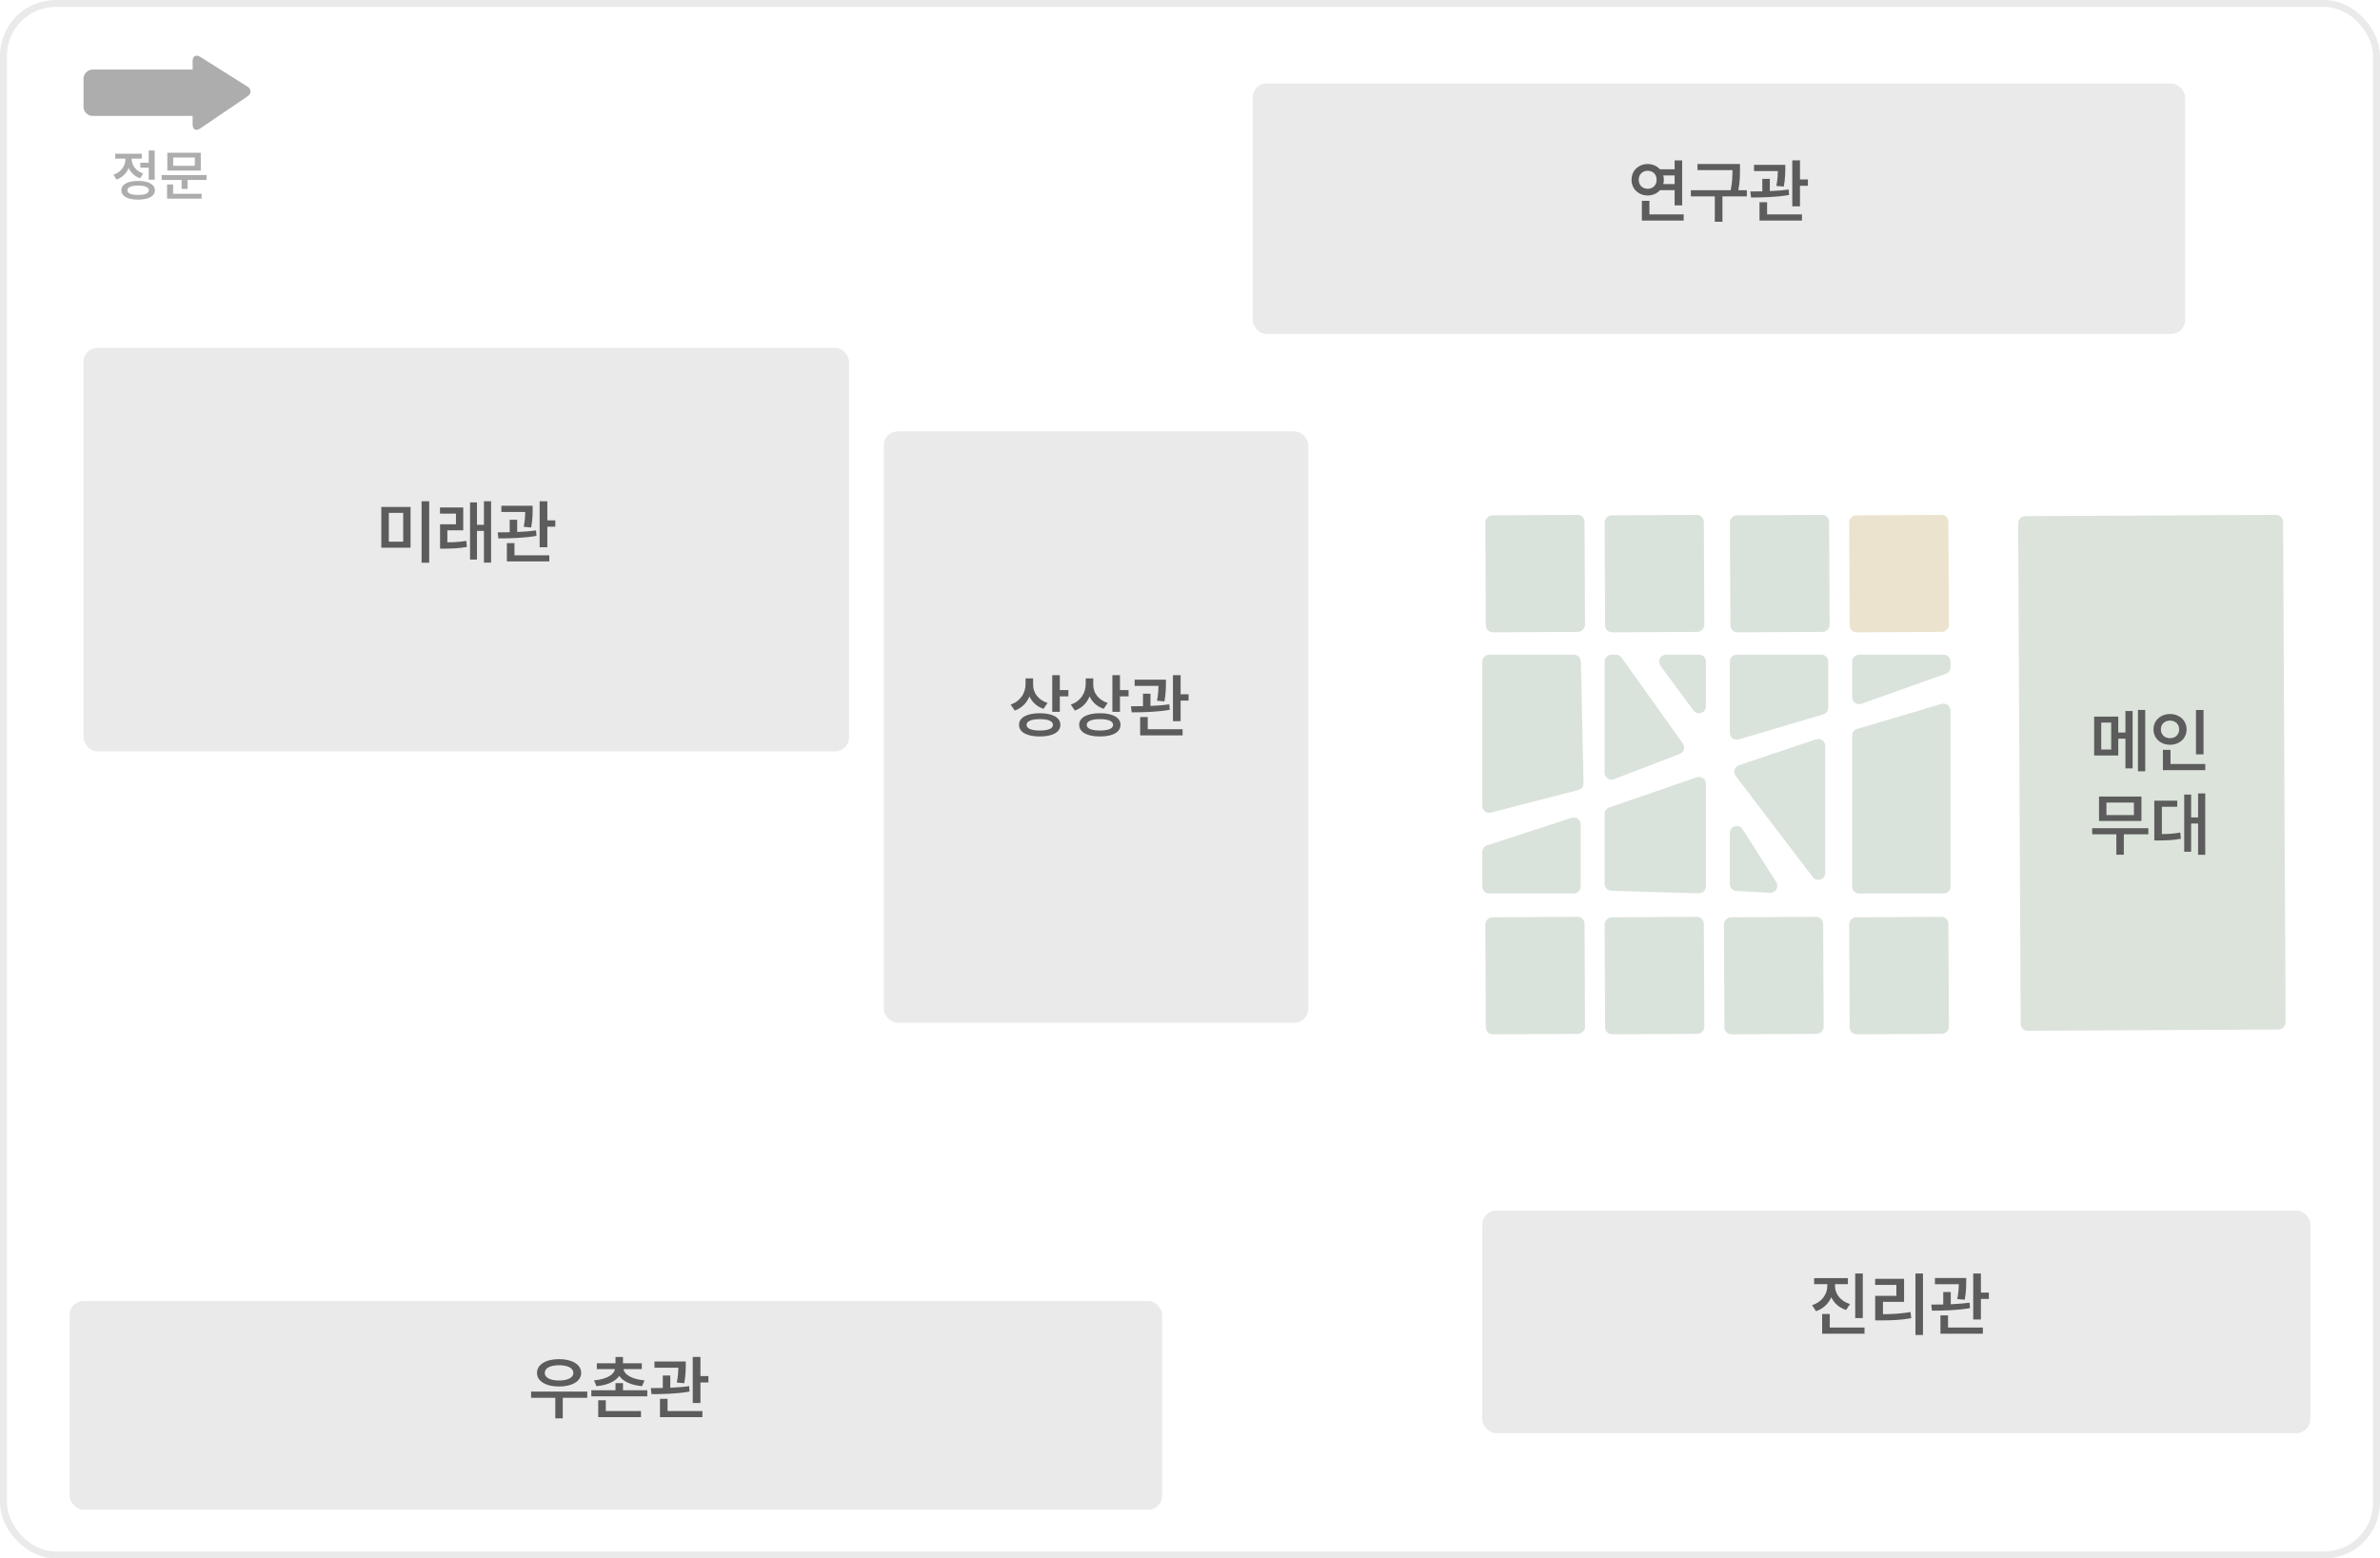 <svg width="342" height="224" viewBox="0 0 342 224" fill="none" xmlns="http://www.w3.org/2000/svg">
<rect x="0.5" y="0.5" width="341" height="223" rx="7.5" fill="white"/>
<rect x="0.5" y="0.5" width="341" height="223" rx="7.5" stroke="#EAEAEA"/>
<g filter="url(#filter0_d_153_3450)">
<rect x="10" y="184" width="157" height="30" rx="2" fill="#EAEAEA"/>
</g>
<g filter="url(#filter1_d_153_3450)">
<rect x="12" y="47" width="110" height="58" rx="2" fill="#EAEAEA"/>
</g>
<g filter="url(#filter2_d_153_3450)">
<rect x="127" y="59" width="61" height="85" rx="2" fill="#EAEAEA"/>
</g>
<g filter="url(#filter3_d_153_3450)">
<rect x="180" y="9" width="134" height="36" rx="2" fill="#EAEAEA"/>
</g>
<g filter="url(#filter4_d_153_3450)">
<rect x="213" y="171" width="119" height="32" rx="2" fill="#EAEAEA"/>
</g>
<g opacity="0.5">
<rect width="16.822" height="14.262" rx="1" transform="matrix(0.005 1 -1 0.005 279.976 131.779)" fill="#B6C7B7"/>
<rect width="16.822" height="14.262" rx="1" transform="matrix(0.005 1 -1 0.005 261.976 131.779)" fill="#B6C7B7"/>
<rect width="16.822" height="14.262" rx="1" transform="matrix(0.005 1 -1 0.005 244.833 131.779)" fill="#B6C7B7"/>
<rect width="16.822" height="14.262" rx="1" transform="matrix(0.005 1 -1 0.005 227.69 131.779)" fill="#B6C7B7"/>
<rect width="16.822" height="14.262" rx="1" transform="matrix(0.005 1 -1 0.005 227.69 74)" fill="#B6C7B7"/>
<rect width="16.822" height="14.262" rx="1" transform="matrix(0.005 1 -1 0.005 244.833 74)" fill="#B6C7B7"/>
<rect width="16.822" height="14.262" rx="1" transform="matrix(0.005 1 -1 0.005 262.833 74)" fill="#B6C7B7"/>
<rect width="16.822" height="14.262" rx="1" transform="matrix(0.005 1 -1 0.005 279.976 74)" fill="#DAC79F"/>
<path d="M279.286 128.429H267.143C266.591 128.429 266.143 127.982 266.143 127.429V105.73C266.143 105.287 266.434 104.897 266.859 104.771L279.002 101.176C279.643 100.986 280.286 101.467 280.286 102.135V127.429C280.286 127.982 279.838 128.429 279.286 128.429Z" fill="#B6C7B7"/>
<path d="M260.49 126.072L249.417 111.536C249.002 110.991 249.245 110.2 249.894 109.982L260.967 106.263C261.615 106.045 262.286 106.527 262.286 107.211V125.466C262.286 126.423 261.07 126.834 260.49 126.072Z" fill="#B6C7B7"/>
<path d="M248.571 127.063V119.726C248.571 118.725 249.879 118.345 250.415 119.19L255.244 126.789C255.68 127.476 255.158 128.368 254.345 128.324L249.517 128.062C248.987 128.033 248.571 127.595 248.571 127.063Z" fill="#B6C7B7"/>
<path d="M231.245 116.055L243.817 111.72C244.466 111.496 245.143 111.979 245.143 112.666V127.4C245.143 127.964 244.677 128.416 244.114 128.4L231.543 128.038C231.002 128.023 230.571 127.58 230.571 127.039V117C230.571 116.574 230.842 116.194 231.245 116.055Z" fill="#B6C7B7"/>
<path d="M213.69 121.505L225.833 117.551C226.479 117.341 227.143 117.822 227.143 118.502V127.429C227.143 127.982 226.695 128.429 226.143 128.429H214C213.448 128.429 213 127.982 213 127.429V122.456C213 122.023 213.279 121.64 213.69 121.505Z" fill="#B6C7B7"/>
<path d="M266.143 100.217V95.097C266.143 94.545 266.591 94.097 267.143 94.097H279.286C279.838 94.097 280.286 94.545 280.286 95.097V95.903C280.286 96.326 280.019 96.704 279.62 96.845L267.478 101.159C266.827 101.39 266.143 100.908 266.143 100.217Z" fill="#B6C7B7"/>
<path d="M262.714 101.724V95.097C262.714 94.545 262.267 94.097 261.714 94.097H249.571C249.019 94.097 248.571 94.545 248.571 95.097V105.319C248.571 105.987 249.214 106.467 249.855 106.277L261.998 102.683C262.423 102.557 262.714 102.167 262.714 101.724Z" fill="#B6C7B7"/>
<path d="M244.143 94.097H239.408C238.588 94.097 238.116 95.03 238.603 95.69L243.338 102.115C243.911 102.892 245.143 102.487 245.143 101.522V95.097C245.143 94.545 244.695 94.097 244.143 94.097Z" fill="#B6C7B7"/>
<path d="M232.199 94.097H231.571C231.019 94.097 230.571 94.545 230.571 95.097V111.064C230.571 111.766 231.275 112.249 231.93 111.998L241.365 108.376C241.976 108.142 242.201 107.394 241.821 106.862L233.013 94.516C232.826 94.253 232.522 94.097 232.199 94.097Z" fill="#B6C7B7"/>
<path d="M227.554 112.564L227.165 95.075C227.153 94.531 226.708 94.097 226.165 94.097H214C213.448 94.097 213 94.545 213 95.097V115.833C213 116.487 213.617 116.965 214.25 116.801L226.804 113.555C227.254 113.439 227.564 113.029 227.554 112.564Z" fill="#B6C7B7"/>
</g>
<rect width="73.972" height="38.069" rx="1" transform="matrix(0.005 1 -1 0.005 328.069 74)" fill="#DBE3DB"/>
<path d="M304.391 102.997V105.294H305.42V102.196H306.452V110.442H305.42V106.174H304.391V108.595H300.924V102.997H304.391ZM301.942 107.738H303.372V103.854H301.942V107.738ZM307.222 110.863V102.044H308.265V110.863H307.222ZM316.642 102.051V108.429H315.554V102.051H316.642ZM309.452 104.834C309.449 103.55 310.488 102.631 311.831 102.631C313.175 102.631 314.207 103.55 314.207 104.834C314.207 106.14 313.175 107.051 311.831 107.048C310.488 107.051 309.449 106.14 309.452 104.834ZM310.512 104.834C310.509 105.618 311.075 106.102 311.831 106.102C312.567 106.102 313.14 105.618 313.14 104.834C313.14 104.071 312.567 103.577 311.831 103.577C311.075 103.577 310.509 104.071 310.512 104.834ZM310.802 110.698V107.78H311.897V109.817H316.89V110.698H310.802ZM308.71 119.041V119.918H305.188V122.856H304.114V119.918H300.641V119.041H308.71ZM301.625 118.008V114.497H307.719V118.008H301.625ZM302.688 117.159H306.638V115.363H302.688V117.159ZM316.887 114.044V122.863H315.858V118.371H314.863V122.425H313.865V114.21H314.863V117.494H315.858V114.044H316.887ZM309.566 120.805V115.087H312.864V115.961H310.654V119.89C311.617 119.883 312.405 119.835 313.302 119.662L313.389 120.553C312.318 120.767 311.393 120.798 310.167 120.805H309.566Z" fill="#5C5C5C"/>
<path d="M58.995 72.87V78.722H54.792V72.87H58.995ZM55.873 77.856H57.938V73.719H55.873V77.856ZM60.58 80.884V72.044H61.674V80.884H60.58ZM66.567 72.939V76.226H64.284V77.949C65.179 77.942 66.032 77.904 67.012 77.745L67.092 78.619C65.904 78.823 64.937 78.854 63.839 78.861H63.235V75.356H65.521V73.823H63.224V72.939H66.567ZM67.544 80.425V72.21H68.542V75.432H69.536V72.044H70.566V80.863H69.536V76.309H68.542V80.425H67.544ZM76.542 72.697V73.222C76.535 73.823 76.535 74.703 76.328 75.818L75.258 75.722C75.434 74.81 75.468 74.133 75.479 73.591H72.046V72.697H76.542ZM71.522 76.519C72.04 76.519 72.623 76.516 73.241 76.502V74.71H74.319V76.468C75.234 76.43 76.169 76.361 77.029 76.236L77.088 77.023C75.251 77.352 73.162 77.386 71.618 77.389L71.522 76.519ZM72.837 80.698V78.063H73.928V79.817H78.935V80.698H72.837ZM77.547 78.657V72.044H78.652V74.793H79.795V75.704H78.652V78.657H77.547Z" fill="#5C5C5C"/>
<path d="M148.455 98.446C148.455 99.558 149.173 100.608 150.53 101.039L149.95 101.885C148.997 101.564 148.31 100.919 147.93 100.1C147.546 101.036 146.835 101.771 145.817 102.134L145.23 101.278C146.652 100.784 147.363 99.61 147.37 98.346V97.51H148.455V98.446ZM146.435 104.182C146.431 103.132 147.578 102.514 149.421 102.517C151.245 102.514 152.374 103.132 152.374 104.182C152.374 105.249 151.245 105.86 149.421 105.856C147.578 105.86 146.431 105.249 146.435 104.182ZM147.519 104.182C147.515 104.724 148.209 105 149.421 105.003C150.63 105 151.307 104.724 151.307 104.182C151.307 103.664 150.63 103.367 149.421 103.367C148.209 103.367 147.515 103.664 147.519 104.182ZM151.203 102.32V97.044H152.294V99.185H153.527V100.09H152.294V102.32H151.203ZM157.097 98.446C157.097 99.558 157.815 100.608 159.172 101.039L158.592 101.885C157.639 101.564 156.952 100.919 156.572 100.1C156.189 101.036 155.478 101.771 154.459 102.134L153.872 101.278C155.295 100.784 156.006 99.61 156.013 98.346V97.51H157.097V98.446ZM155.077 104.182C155.074 103.132 156.22 102.514 158.064 102.517C159.887 102.514 161.016 103.132 161.016 104.182C161.016 105.249 159.887 105.86 158.064 105.856C156.22 105.86 155.074 105.249 155.077 104.182ZM156.161 104.182C156.158 104.724 156.852 105 158.064 105.003C159.273 105 159.949 104.724 159.949 104.182C159.949 103.664 159.273 103.367 158.064 103.367C156.852 103.367 156.158 103.664 156.161 104.182ZM159.846 102.32V97.044H160.937V99.185H162.17V100.09H160.937V102.32H159.846ZM167.542 97.697V98.222C167.535 98.823 167.535 99.703 167.328 100.818L166.258 100.722C166.434 99.81 166.468 99.133 166.479 98.591H163.046V97.697H167.542ZM162.522 101.519C163.04 101.519 163.623 101.516 164.241 101.502V99.71H165.319V101.468C166.234 101.43 167.169 101.36 168.029 101.236L168.088 102.023C166.251 102.352 164.162 102.386 162.618 102.39L162.522 101.519ZM163.837 105.698V103.063H164.928V104.817H169.935V105.698H163.837ZM168.547 103.657V97.044H169.652V99.793H170.795V100.704H169.652V103.657H168.547Z" fill="#5C5C5C"/>
<path d="M241.723 23.051V29.526H240.638V27.336H238.535C238.114 27.809 237.489 28.096 236.778 28.096C235.448 28.096 234.444 27.146 234.45 25.841C234.444 24.526 235.448 23.583 236.778 23.576C237.486 23.579 238.111 23.863 238.532 24.336H240.638V23.051H241.723ZM235.483 25.841C235.483 26.628 236.022 27.133 236.778 27.136C237.503 27.133 238.055 26.628 238.055 25.841C238.055 25.054 237.503 24.546 236.778 24.546C236.022 24.546 235.483 25.054 235.483 25.841ZM235.932 31.698V28.866H237.016V30.817H241.944V31.698H235.932ZM239.005 25.213C239.06 25.41 239.091 25.62 239.091 25.841C239.091 26.059 239.06 26.266 239.009 26.459H240.638V25.213H239.005ZM250.03 23.579V24.367C250.03 25.192 250.03 26.097 249.795 27.343H251.014V28.227H247.51V31.877H246.415V28.227H242.972V27.343H248.697C248.939 26.142 248.949 25.244 248.949 24.453H243.925V23.579H250.03ZM256.542 23.697V24.222C256.535 24.823 256.535 25.703 256.328 26.818L255.258 26.722C255.434 25.81 255.468 25.133 255.479 24.591H252.046V23.697H256.542ZM251.522 27.519C252.04 27.519 252.623 27.516 253.241 27.502V25.71H254.319V27.468C255.234 27.43 256.169 27.36 257.029 27.236L257.088 28.023C255.251 28.352 253.162 28.386 251.618 28.39L251.522 27.519ZM252.837 31.698V29.063H253.928V30.817H258.935V31.698H252.837ZM257.547 29.657V23.044H258.652V25.793H259.795V26.704H258.652V29.657H257.547Z" fill="#5C5C5C"/>
<path d="M263.683 184.836C263.683 185.934 264.432 187.012 265.837 187.44L265.281 188.293C264.276 187.972 263.551 187.305 263.151 186.466C262.75 187.381 262.001 188.11 260.958 188.465L260.395 187.609C261.818 187.143 262.578 186 262.581 184.836V184.584H260.682V183.711H265.54V184.584H263.683V184.836ZM261.839 191.698V188.866H262.933V190.817H267.926V191.698H261.839ZM266.59 189.46V183.051H267.678V189.46H266.59ZM276.327 183.044V191.884H275.246V183.044H276.327ZM269.452 184.691V183.811H273.61V187.122H270.578V188.897C271.966 188.89 273.164 188.821 274.542 188.59L274.639 189.477C273.137 189.736 271.818 189.791 270.233 189.791H269.459V186.259H272.505V184.691H269.452ZM282.542 183.697V184.222C282.535 184.823 282.535 185.703 282.328 186.818L281.258 186.722C281.434 185.81 281.468 185.133 281.479 184.591H278.046V183.697H282.542ZM277.522 187.519C278.04 187.519 278.623 187.516 279.241 187.502V185.71H280.319V187.468C281.234 187.43 282.169 187.36 283.029 187.236L283.088 188.023C281.251 188.352 279.162 188.386 277.618 188.39L277.522 187.519ZM278.837 191.698V189.063H279.928V190.817H284.935V191.698H278.837ZM283.547 189.657V183.044H284.652V185.793H285.795V186.704H284.652V189.657H283.547Z" fill="#5C5C5C"/>
<path d="M84.389 200.017V200.911H80.867V203.87H79.793V200.911H76.319V200.017H84.389ZM77.165 197.34C77.162 196.128 78.453 195.358 80.332 195.358C82.214 195.358 83.512 196.128 83.512 197.34C83.512 198.532 82.214 199.291 80.332 199.291C78.453 199.291 77.162 198.532 77.165 197.34ZM78.284 197.34C78.277 198.024 79.085 198.428 80.332 198.428C81.585 198.428 82.39 198.024 82.393 197.34C82.39 196.643 81.585 196.232 80.332 196.232C79.085 196.232 78.277 196.643 78.284 197.34ZM93.014 199.83V200.7H84.972V199.83H88.446V198.805H89.523V199.83H93.014ZM85.362 198.411C87.196 198.242 88.242 197.582 88.367 196.795H85.763V195.949H88.446V195.051H89.523V195.949H92.224V196.795H89.599C89.72 197.582 90.766 198.242 92.61 198.411L92.258 199.247C90.697 199.095 89.534 198.57 88.985 197.765C88.439 198.57 87.275 199.095 85.711 199.247L85.362 198.411ZM85.963 203.698V201.27H87.054V202.817H92.106V203.698H85.963ZM98.542 195.697V196.222C98.535 196.823 98.535 197.703 98.328 198.818L97.258 198.722C97.434 197.81 97.468 197.133 97.479 196.591H94.046V195.697H98.542ZM93.522 199.519C94.04 199.519 94.623 199.516 95.241 199.502V197.71H96.319V199.468C97.234 199.43 98.169 199.36 99.029 199.236L99.088 200.023C97.251 200.352 95.162 200.386 93.618 200.39L93.522 199.519ZM94.837 203.698V201.063H95.928V202.817H100.935V203.698H94.837ZM99.547 201.657V195.044H100.652V197.793H101.795V198.704H100.652V201.657H99.547Z" fill="#5C5C5C"/>
<path opacity="0.5" d="M22.235 21.635V25.831H21.368V24.105H20.16V23.395H21.368V21.635H22.235ZM16.299 25.122C17.434 24.735 18.031 23.785 18.031 22.848V22.796H16.558V22.094H20.376V22.796H18.915V22.84C18.915 23.704 19.484 24.572 20.575 24.936L20.141 25.624C19.357 25.359 18.799 24.82 18.489 24.155C18.18 24.906 17.591 25.514 16.752 25.809L16.299 25.122ZM17.442 27.351C17.439 26.503 18.354 26.008 19.846 26.006C21.34 26.008 22.254 26.503 22.254 27.351C22.254 28.199 21.34 28.693 19.846 28.696C18.354 28.693 17.439 28.199 17.442 27.351ZM18.307 27.351C18.301 27.79 18.862 28.028 19.846 28.022C20.832 28.028 21.39 27.79 21.393 27.351C21.39 26.909 20.832 26.674 19.846 26.674C18.862 26.674 18.301 26.909 18.307 27.351ZM29.682 25.163V25.862H26.956V27.152H26.097V25.862H23.227V25.163H29.682ZM24.008 28.558V26.511H24.876V27.854H28.97V28.558H24.008ZM24.044 24.511V21.956H28.851V24.511H24.044ZM24.892 23.829H27.994V22.635H24.892V23.829Z" fill="#5C5C5C"/>
<path opacity="0.5" d="M35.541 12.434L28.78 8.175C28.177 7.795 27.683 8.054 27.683 8.751V9.999H13.333C12.98 9.999 12.641 10.14 12.39 10.39C12.14 10.64 12 10.979 12 11.333V15.333C12 15.686 12.14 16.026 12.39 16.276C12.641 16.526 12.98 16.666 13.333 16.666H27.683V17.932C27.683 18.63 28.165 18.874 28.755 18.473L35.565 13.852C36.155 13.452 36.143 12.814 35.541 12.434Z" fill="#5C5C5C"/>
<defs>
<filter id="filter0_d_153_3450" x="10" y="184" width="157" height="33" filterUnits="userSpaceOnUse" color-interpolation-filters="sRGB">
<feFlood flood-opacity="0" result="BackgroundImageFix"/>
<feColorMatrix in="SourceAlpha" type="matrix" values="0 0 0 0 0 0 0 0 0 0 0 0 0 0 0 0 0 0 127 0" result="hardAlpha"/>
<feOffset dy="3"/>
<feComposite in2="hardAlpha" operator="out"/>
<feColorMatrix type="matrix" values="0 0 0 0 0 0 0 0 0 0 0 0 0 0 0 0 0 0 0.3 0"/>
<feBlend mode="normal" in2="BackgroundImageFix" result="effect1_dropShadow_153_3450"/>
<feBlend mode="normal" in="SourceGraphic" in2="effect1_dropShadow_153_3450" result="shape"/>
</filter>
<filter id="filter1_d_153_3450" x="12" y="47" width="110" height="61" filterUnits="userSpaceOnUse" color-interpolation-filters="sRGB">
<feFlood flood-opacity="0" result="BackgroundImageFix"/>
<feColorMatrix in="SourceAlpha" type="matrix" values="0 0 0 0 0 0 0 0 0 0 0 0 0 0 0 0 0 0 127 0" result="hardAlpha"/>
<feOffset dy="3"/>
<feComposite in2="hardAlpha" operator="out"/>
<feColorMatrix type="matrix" values="0 0 0 0 0 0 0 0 0 0 0 0 0 0 0 0 0 0 0.3 0"/>
<feBlend mode="normal" in2="BackgroundImageFix" result="effect1_dropShadow_153_3450"/>
<feBlend mode="normal" in="SourceGraphic" in2="effect1_dropShadow_153_3450" result="shape"/>
</filter>
<filter id="filter2_d_153_3450" x="127" y="59" width="61" height="88" filterUnits="userSpaceOnUse" color-interpolation-filters="sRGB">
<feFlood flood-opacity="0" result="BackgroundImageFix"/>
<feColorMatrix in="SourceAlpha" type="matrix" values="0 0 0 0 0 0 0 0 0 0 0 0 0 0 0 0 0 0 127 0" result="hardAlpha"/>
<feOffset dy="3"/>
<feComposite in2="hardAlpha" operator="out"/>
<feColorMatrix type="matrix" values="0 0 0 0 0 0 0 0 0 0 0 0 0 0 0 0 0 0 0.3 0"/>
<feBlend mode="normal" in2="BackgroundImageFix" result="effect1_dropShadow_153_3450"/>
<feBlend mode="normal" in="SourceGraphic" in2="effect1_dropShadow_153_3450" result="shape"/>
</filter>
<filter id="filter3_d_153_3450" x="180" y="9" width="134" height="39" filterUnits="userSpaceOnUse" color-interpolation-filters="sRGB">
<feFlood flood-opacity="0" result="BackgroundImageFix"/>
<feColorMatrix in="SourceAlpha" type="matrix" values="0 0 0 0 0 0 0 0 0 0 0 0 0 0 0 0 0 0 127 0" result="hardAlpha"/>
<feOffset dy="3"/>
<feComposite in2="hardAlpha" operator="out"/>
<feColorMatrix type="matrix" values="0 0 0 0 0 0 0 0 0 0 0 0 0 0 0 0 0 0 0.3 0"/>
<feBlend mode="normal" in2="BackgroundImageFix" result="effect1_dropShadow_153_3450"/>
<feBlend mode="normal" in="SourceGraphic" in2="effect1_dropShadow_153_3450" result="shape"/>
</filter>
<filter id="filter4_d_153_3450" x="213" y="171" width="119" height="35" filterUnits="userSpaceOnUse" color-interpolation-filters="sRGB">
<feFlood flood-opacity="0" result="BackgroundImageFix"/>
<feColorMatrix in="SourceAlpha" type="matrix" values="0 0 0 0 0 0 0 0 0 0 0 0 0 0 0 0 0 0 127 0" result="hardAlpha"/>
<feOffset dy="3"/>
<feComposite in2="hardAlpha" operator="out"/>
<feColorMatrix type="matrix" values="0 0 0 0 0 0 0 0 0 0 0 0 0 0 0 0 0 0 0.3 0"/>
<feBlend mode="normal" in2="BackgroundImageFix" result="effect1_dropShadow_153_3450"/>
<feBlend mode="normal" in="SourceGraphic" in2="effect1_dropShadow_153_3450" result="shape"/>
</filter>
</defs>
</svg>
